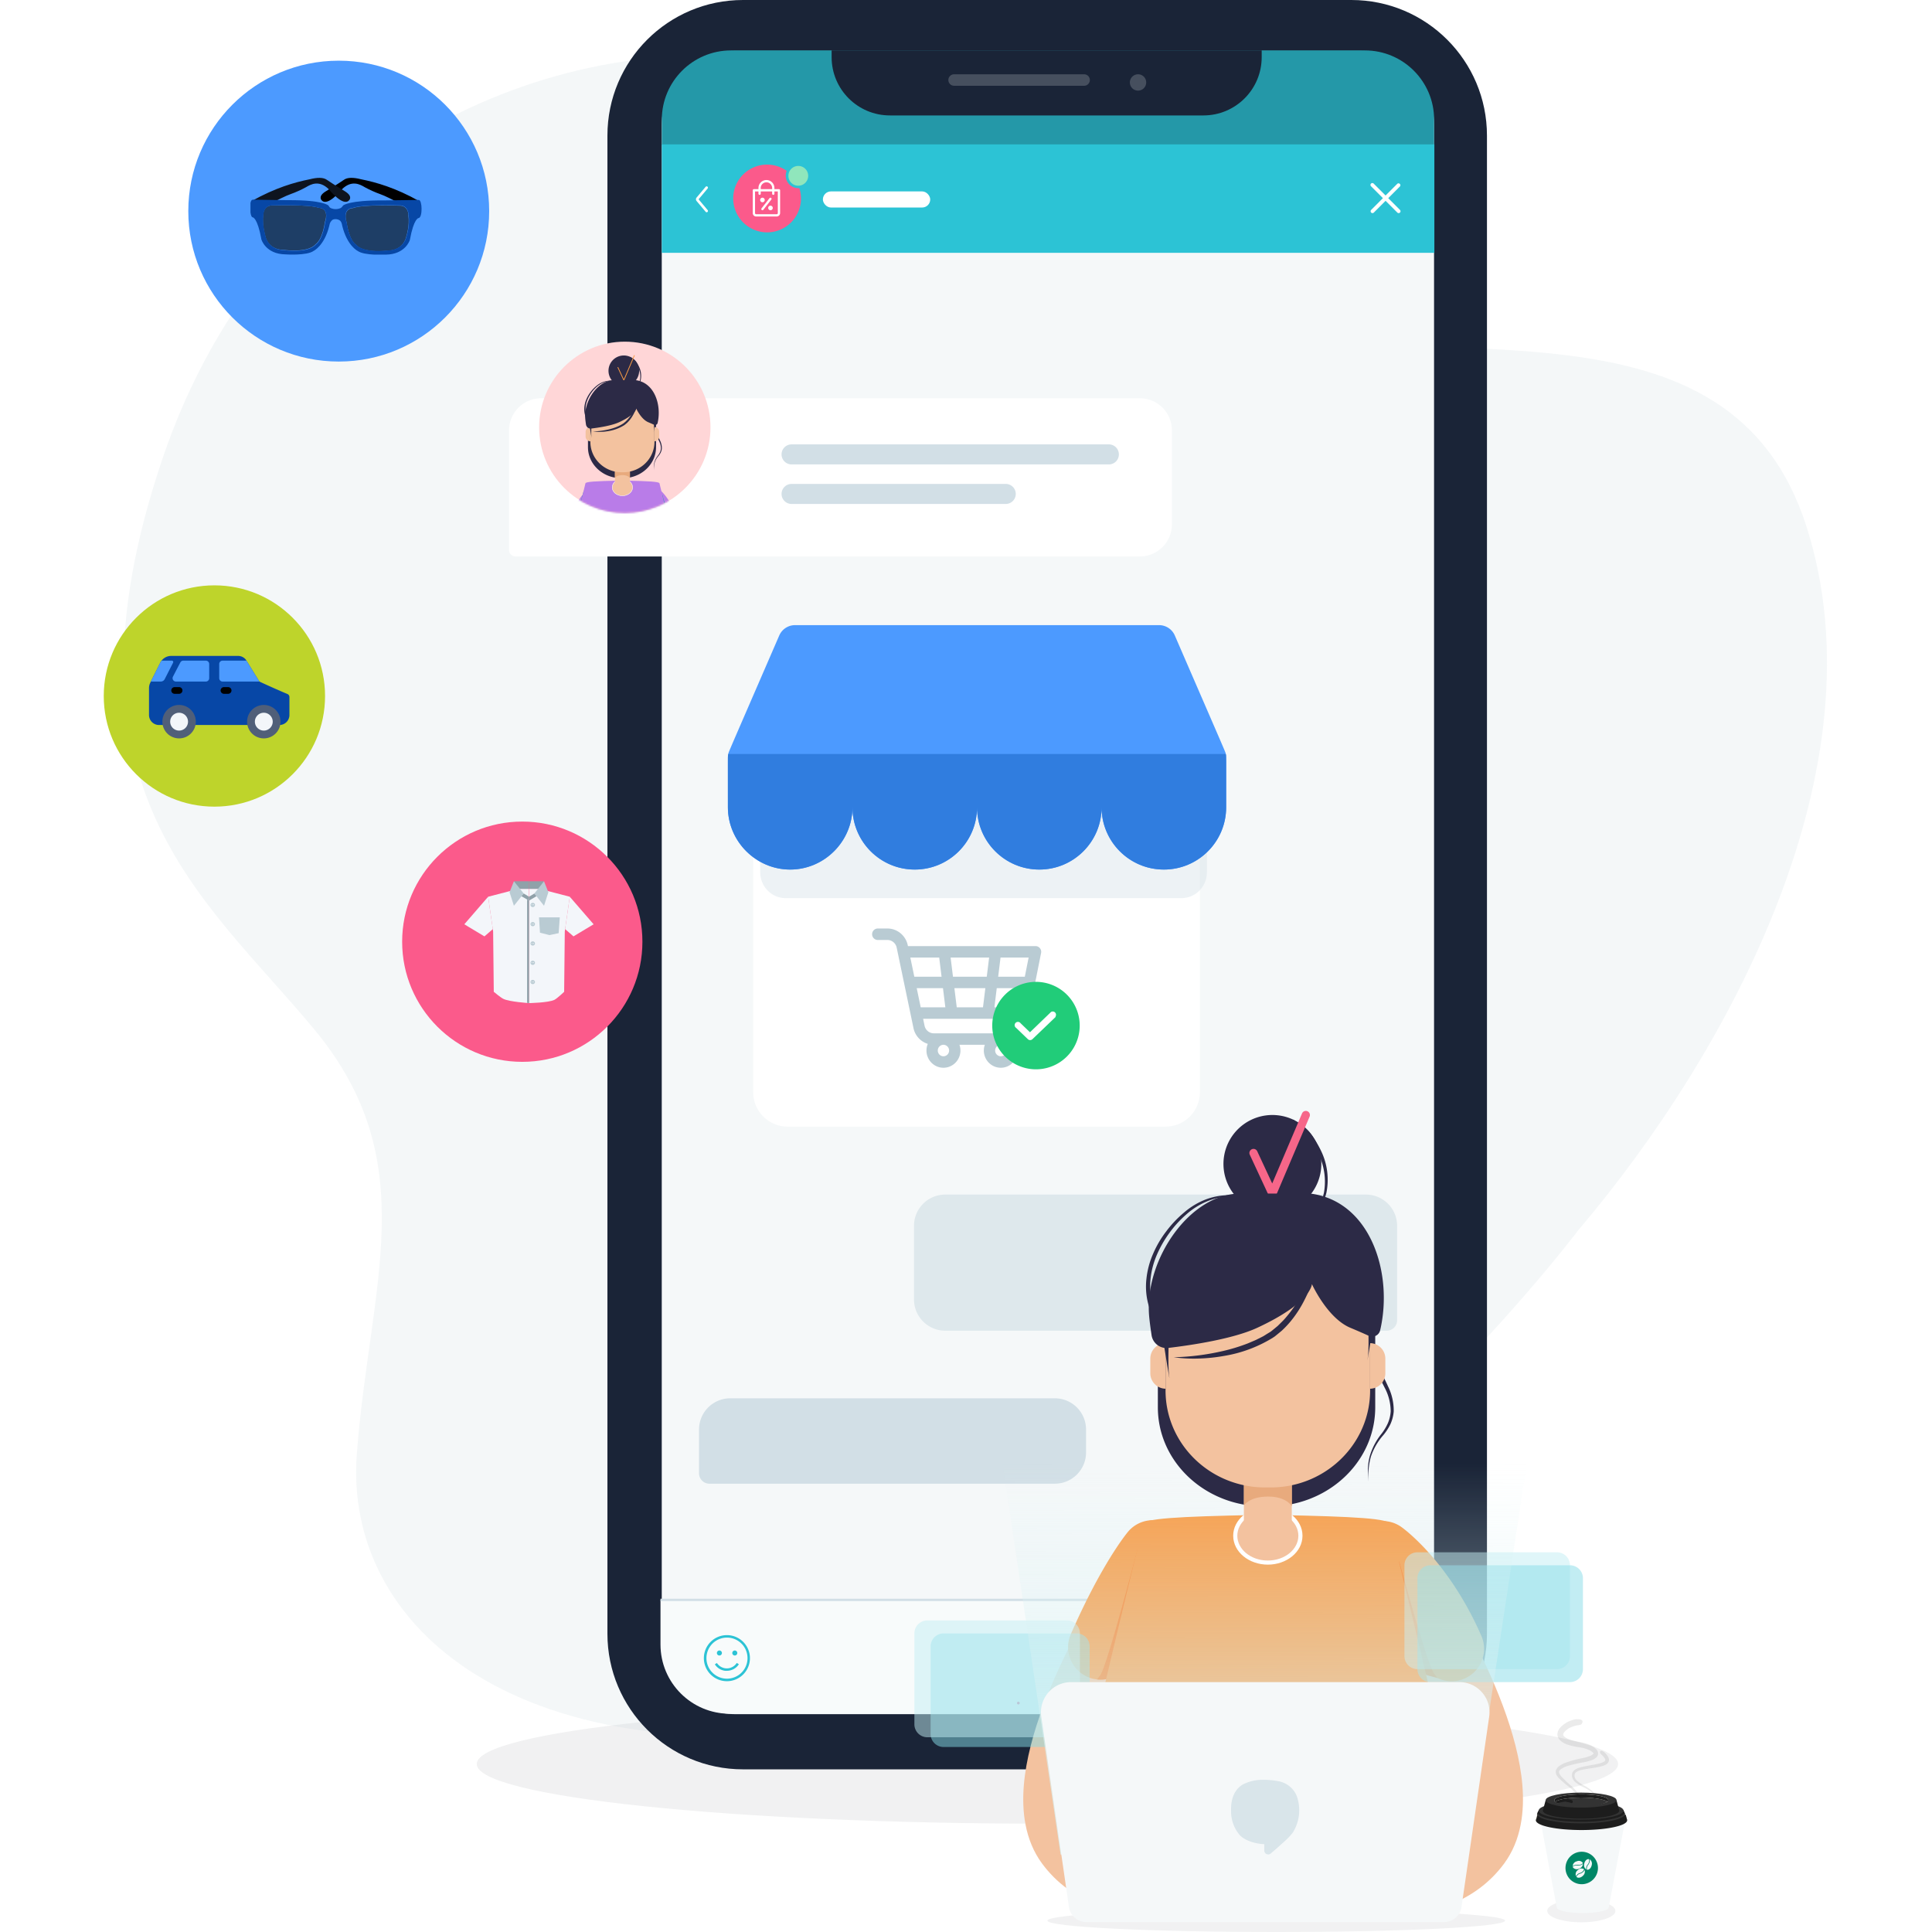 <svg width="1080" height="1080" fill="none" xmlns="http://www.w3.org/2000/svg"><g clip-path="url(#blip-sales-3__a)"><g opacity=".06" filter="url(#blip-sales-3__b)"><path d="M904.526 986.085c0 18.425-142.826 33.365-319.011 33.365-176.185 0-319.011-14.94-319.011-33.365 0-18.424 142.826-33.36 319.011-33.36 176.185 0 319.011 14.936 319.011 33.36Z" fill="#0A0F1A"/></g><path d="M881.969 688.064S699.467 930.739 493.29 963.761c-206.177 33.021-300.948-55.759-293.838-150.735 7.109-94.976 37.894-163.126-23.675-237.472-61.569-74.345-146.954-134.255-85.315-318.073C152.102 73.662 322.66 15.859 431.721 34.445c109.061 18.586 118.445 121.864 246.417 148.69 127.972 26.827 289.146-22.675 331.802 111.518 42.66 134.194-42.656 292.921-127.971 393.411Z" fill="#B9CBD3" style="mix-blend-mode:luminosity" opacity=".16"/><path d="M339.554 75.8c0-41.863 33.937-75.8 75.8-75.8h340.067c41.863 0 75.799 33.937 75.799 75.8v837.472c0 41.863-33.936 75.8-75.799 75.8H415.354c-41.863 0-75.8-33.937-75.8-75.8V75.8Z" fill="#1A2437"/><path d="M369.926 69.82c0-22.834 18.511-41.345 41.346-41.345h349.031c22.835 0 41.346 18.511 41.346 41.345v847.075c0 22.835-18.511 41.346-41.346 41.346H411.272c-22.835 0-41.346-18.511-41.346-41.346V69.821Z" fill="#F5F8F9"/><path fill-rule="evenodd" clip-rule="evenodd" d="M768.398 868.23c9.814-6.684 23.188-4.146 29.872 5.668 13.866 20.36 30.94 50.355 41.852 79.646 5.442 14.607 9.719 30.002 10.903 44.478 1.155 14.118-.398 30.458-10.24 43.768-16.362 22.12-41.708 28.46-62.419 29.33-20.987.88-41.511-3.55-54.638-7.55-11.357-3.47-17.757-15.48-14.293-26.84 3.464-11.36 15.479-17.76 26.836-14.29 10.374 3.16 25.8 6.33 40.288 5.72 14.764-.62 24.418-4.86 29.656-11.95.958-1.29 2.721-5.3 1.953-14.68-.739-9.035-3.624-20.314-8.34-32.974-9.405-25.243-24.631-52.147-37.099-70.454-6.683-9.814-4.146-23.188 5.669-29.872Z" fill="#F3C29F"/><path d="M801.08 919.285c0 21.375-17.328 38.702-38.702 38.702H407.921c-21.375 0-38.703-17.327-38.703-38.702v-24.94H801.08v24.94Z" fill="#F8FBFB"/><path fill-rule="evenodd" clip-rule="evenodd" d="M801.08 894.989H369.218v-1.29H801.08v1.29Z" fill="#D2DFE6"/><path fill-rule="evenodd" clip-rule="evenodd" d="M406.343 914.044a12.882 12.882 0 0 0-9.108 21.988 12.88 12.88 0 1 0 9.108-21.988Zm0 24.343a11.376 11.376 0 0 1-8.051-3.349 11.097 11.097 0 0 1-2.076-2.801 11.48 11.48 0 1 1 10.159 6.15h-.032Z" fill="#2CC3D5"/><path fill-rule="evenodd" clip-rule="evenodd" d="M402.138 925.441a1.404 1.404 0 0 0 1.306-.853c.108-.256.138-.538.086-.811a1.39 1.39 0 0 0-.38-.721 1.39 1.39 0 0 0-.717-.388 1.396 1.396 0 0 0-1.68 1.372 1.402 1.402 0 0 0 1.385 1.401Zm8.615 0a1.399 1.399 0 0 0 1.374-1.674 1.398 1.398 0 0 0-1.1-1.1 1.395 1.395 0 0 0-1.438.595 1.399 1.399 0 0 0 .174 1.769 1.41 1.41 0 0 0 .99.41Zm-5.168 7.165a6.678 6.678 0 0 1-4.83-2.979l-1.159.757a8.046 8.046 0 0 0 5.796 3.607c.301.016.602.016.902 0a8.055 8.055 0 0 0 6.746-3.655l-1.176-.757a6.645 6.645 0 0 1-6.279 3.027Z" fill="#2CC3D5"/><path fill-rule="evenodd" clip-rule="evenodd" d="M654.955 868.23c-9.814-6.684-23.188-4.146-29.872 5.668-13.866 20.36-30.94 50.355-41.852 79.646-5.442 14.607-9.719 30.002-10.903 44.478-1.155 14.118.398 30.458 10.24 43.768 16.362 22.12 41.708 28.46 62.419 29.33 20.987.88 41.511-3.55 54.638-7.55 11.357-3.47 17.757-15.48 14.293-26.84-3.464-11.36-15.479-17.76-26.836-14.29-10.374 3.16-25.8 6.33-40.288 5.72-14.764-.62-24.418-4.86-29.656-11.95-.958-1.29-2.721-5.3-1.953-14.68.739-9.035 3.624-20.314 8.34-32.974 9.405-25.243 24.631-52.147 37.099-70.454 6.683-9.814 4.146-23.188-5.669-29.872Z" fill="#F3C29F"/><path d="M369.959 66.883c0-21.375 17.328-38.702 38.703-38.702h354.319c21.375 0 38.702 17.327 38.702 38.702v14.333H369.959V66.883Z" fill="#2498A8"/><path d="M801.821 80.716H369.959v60.612h431.862V80.716Z" fill="#2CC3D5"/><path d="m776.036 110.772 6.562-6.579a1.05 1.05 0 0 0-.082-1.403 1.05 1.05 0 0 0-1.404-.07l-6.566 6.562-6.567-6.562a1.057 1.057 0 0 0-.761-.394 1.046 1.046 0 0 0-.802.303 1.043 1.043 0 0 0-.31.8 1.04 1.04 0 0 0 .388.764l6.562 6.567-6.562 6.579a1.043 1.043 0 0 0-.225 1.144 1.049 1.049 0 0 0 .97.649 1.024 1.024 0 0 0 .74-.307l6.567-6.567 6.566 6.567a1.039 1.039 0 0 0 1.324.129 1.047 1.047 0 0 0 .162-1.615l-6.562-6.567Zm-381.026 7.88a.721.721 0 0 1-.554-.262l-5.071-6.04a1.478 1.478 0 0 1 0-1.898l5.071-6.04a.74.74 0 0 1 1.022-.073.74.74 0 0 1 .107 1.019l-5.071 6.043 5.062 6.043a.726.726 0 0 1 .167.378.727.727 0 0 1-.336.717.735.735 0 0 1-.397.113Z" fill="#fff"/><path d="M464.881 28.18h240.413v3.774c0 17.991-14.584 32.575-32.575 32.575H497.456c-17.99 0-32.575-14.584-32.575-32.575v-3.773Z" fill="#1A2437"/><path d="M606.03 41.528h-72.685a3.206 3.206 0 0 0 0 6.414h72.685a3.207 3.207 0 1 0 0-6.414Zm34.7 4.532a4.556 4.556 0 0 1-2.802 4.24 4.563 4.563 0 1 1-1.728-8.772 4.529 4.529 0 0 1 4.53 4.531Z" opacity=".2" fill="#F8FBFB"/><path d="M607.112 799.137c0-9.656-7.828-17.484-17.484-17.484H408.244c-9.656 0-17.484 7.828-17.484 17.484v24.435a5.828 5.828 0 0 0 5.828 5.828h193.04c9.656 0 17.484-7.828 17.484-17.484v-12.779Z" fill="#D2DFE6"/><path d="M510.931 685.253c0-9.656 7.828-17.483 17.484-17.483h235.099c9.656 0 17.484 7.827 17.484 17.483v52.785a5.829 5.829 0 0 1-5.828 5.828H528.415c-9.656 0-17.484-7.828-17.484-17.484v-41.129Z" fill="#DEE8EC"/><path d="M569.275 952.786a.766.766 0 1 0 0-1.532.766.766 0 0 0 0 1.532Z" fill="#DF638D"/><rect x="460" y="107" width="60" height="9" rx="4.5" fill="#fff"/><path fill-rule="evenodd" clip-rule="evenodd" d="M428.819 129.899a18.943 18.943 0 0 0 13.383-32.34 18.946 18.946 0 0 0-32.341 13.382 19 19 0 0 0 18.958 18.958Z" fill="#FB5A8B"/><path d="M446.252 104.558a6.274 6.274 0 1 0 0-12.548 6.274 6.274 0 0 0 0 12.548Z" fill="#90E6BC"/><path fill-rule="evenodd" clip-rule="evenodd" d="M446.252 92.754a5.53 5.53 0 1 0 0 11.06 5.53 5.53 0 0 0 0-11.06Zm-7.019 5.53a7.02 7.02 0 1 1 14.038 0 7.02 7.02 0 0 1-14.038 0Z" fill="#2CC3D5"/><g filter="url(#blip-sales-3__c)"><path d="M670.757 451.272v157.501c0 10.607-8.602 19.209-19.209 19.209H440.251c-10.607 0-19.209-8.602-19.209-19.209 0-148.897-.012-121.004.042-157.501h249.673Z" fill="#fff"/></g><path d="M674.682 451.272v36.376c0 7.872-6.31 14.393-14.182 14.425H439.143c-7.87-.034-14.176-6.555-14.176-14.425 0-10.495-.008-3.133.042-36.376h249.673Z" fill="#D2DFE6" fill-opacity=".4"/><path d="M685.435 451.272c0 19.219-15.585 34.816-34.816 34.816-19.227 0-34.816-15.589-34.816-34.816 0 19.227-15.589 34.816-34.816 34.816-19.227 0-34.816-15.589-34.816-34.816 0 19.227-15.589 34.816-34.816 34.816-19.227 0-34.816-15.589-34.816-34.816-.03 19.101-15.751 34.816-34.816 34.816-19.041 0-34.786-15.695-34.816-34.816 0-30.258-.083-28.396.21-29.785.289-1.363-1.709 3.463 28.495-66.247a9.615 9.615 0 0 1 8.813-5.786h203.493a9.614 9.614 0 0 1 8.812 5.786c30.226 69.762 28.206 64.882 28.495 66.247.293 1.386.21-.506.21 29.785Z" fill="#4C9AFF"/><path d="M685.425 451.272c0 19.219-15.585 34.816-34.816 34.816-19.227 0-34.816-15.589-34.816-34.816 0 19.227-15.59 34.816-34.816 34.816-19.227 0-34.816-15.589-34.816-34.816 0 19.227-15.59 34.816-34.816 34.816-19.227 0-34.817-15.589-34.817-34.816-.03 19.101-15.751 34.816-34.816 34.816-19.041 0-34.786-15.695-34.816-34.816v-27.793c0-.672.073-1.338.211-1.993h278.107c.293 1.387.211-.505.211 29.786Z" fill="#307DDF"/><path d="M581.977 532.716a3.239 3.239 0 0 0-.653-2.666 3.15 3.15 0 0 0-2.449-1.176h-71.336l-.106-.511c-1.129-5.404-5.903-9.326-11.353-9.326h-5.397c-1.748 0-3.165 1.435-3.165 3.207 0 1.772 1.417 3.208 3.165 3.208h5.397c2.477 0 4.647 1.783 5.161 4.239l9.404 45.03a11.76 11.76 0 0 0 7.996 8.807 9.68 9.68 0 0 0-.741 3.727c0 5.306 4.259 9.623 9.494 9.623 5.236 0 9.495-4.317 9.495-9.623a9.702 9.702 0 0 0-.545-3.208h14.17a9.701 9.701 0 0 0-.544 3.208c0 5.306 4.259 9.623 9.494 9.623 5.236 0 9.495-4.317 9.495-9.623a9.702 9.702 0 0 0-.545-3.208h.756c1.747 0 3.164-1.436 3.164-3.208 0-1.772-1.417-3.207-3.164-3.207h-47.173c-2.477 0-4.647-1.783-5.16-4.239l-.812-3.888h15.998l.009.001.007-.001h20.249l.007.001.009-.001h19.761c1.506 0 2.804-1.076 3.102-2.573l3.326-16.707c.086-.255.141-.525.16-.806l3.324-16.703Zm-51.418 54.539c0 1.769-1.419 3.208-3.165 3.208-1.745 0-3.164-1.439-3.164-3.208 0-1.769 1.419-3.208 3.164-3.208 1.746 0 3.165 1.439 3.165 3.208Zm32.07 0c0 1.769-1.419 3.208-3.165 3.208-1.745 0-3.165-1.439-3.165-3.208 0-1.769 1.42-3.208 3.165-3.208 1.746 0 3.165 1.439 3.165 3.208Zm10.251-41.273h-14.894l1.318-10.693h15.704l-2.128 10.693Zm-38.05 17.108-1.319-10.693h17.305l-1.319 10.693H534.83Zm-2.11-17.108-1.319-10.693h21.525l-1.319 10.693H532.72Zm-7.698-10.693 1.319 10.693h-15.229l-2.233-10.693h16.143Zm-12.57 17.108h14.68l1.319 10.693h-13.766l-2.233-10.693Zm43.424 10.693 1.318-10.693h14.409l-2.129 10.693h-13.598Z" fill="#B9CBD3"/><path d="M435.45 105.736h-2.549v-.637c0-2.459-2-4.46-4.459-4.46a4.465 4.465 0 0 0-4.46 4.46v.637h-2.549a.637.637 0 0 0-.637.637v12.742c0 1.054.858 1.911 1.912 1.911h11.467a1.914 1.914 0 0 0 1.912-1.911v-12.742a.637.637 0 0 0-.637-.637Zm-10.194-.637a3.19 3.19 0 0 1 3.186-3.186 3.19 3.19 0 0 1 3.185 3.186v.637h-6.371v-.637Zm9.556 14.016a.637.637 0 0 1-.637.637h-11.467a.637.637 0 0 1-.637-.637V107.01h1.911v1.274a.637.637 0 1 0 1.274 0v-1.274h6.371v1.274a.637.637 0 1 0 1.274 0v-1.274h1.911v12.105Z" fill="#fff"/><path d="M431.062 110.648a.637.637 0 0 0-.894.112l-4.46 5.733a.639.639 0 0 0 .503 1.029c.19 0 .378-.085.503-.246l4.46-5.734a.637.637 0 0 0-.112-.894Zm-.391 6.874a1.274 1.274 0 1 0 .001-2.547 1.274 1.274 0 0 0-.001 2.547Zm-4.459-4.46a1.274 1.274 0 1 0 0-2.548 1.274 1.274 0 0 0 0 2.548Zm177.449 460.846c0 12.564-10.185 22.749-22.75 22.749-12.564 0-22.749-10.185-22.749-22.749 0-12.564 10.185-22.75 22.749-22.75 12.565 0 22.75 10.186 22.75 22.75Z" fill="#fff"/><path d="M579.115 548.863a24.445 24.445 0 1 0 0 48.891 24.445 24.445 0 0 0 0-48.891Zm11.05 19.557-13.03 12.492a1.88 1.88 0 0 1-1.271.513 1.778 1.778 0 0 1-1.271-.513l-6.527-6.283a1.836 1.836 0 0 1-.383-2.806 1.843 1.843 0 0 1 1.453-.584 1.829 1.829 0 0 1 1.374.75l5.256 5.06 11.759-11.343a1.834 1.834 0 0 1 2.444 2.641l.196.073Z" fill="#21CC79"/><g filter="url(#blip-sales-3__d)"><path d="M655.097 238.663c0-9.891-8.018-17.91-17.909-17.91H302.483c-9.891 0-17.909 8.019-17.909 17.91v66.929a3.582 3.582 0 0 0 3.582 3.582h349.032c9.891 0 17.909-8.018 17.909-17.91v-52.601Z" fill="#fff"/></g><path d="M301.377 238.885c0 26.451 21.443 47.894 47.895 47.894 26.451 0 47.894-21.443 47.894-47.894 0-26.451-21.443-47.894-47.894-47.894-26.452 0-47.895 21.443-47.895 47.894Z" fill="#FFD6D7"/><path fill-rule="evenodd" clip-rule="evenodd" d="M436.894 254.01a5.6 5.6 0 0 1 5.6-5.6h177.367a5.6 5.6 0 1 1 0 11.201H442.494a5.6 5.6 0 0 1-5.6-5.601Zm0 22.105a5.6 5.6 0 0 1 5.6-5.601h119.723a5.601 5.601 0 0 1 0 11.202H442.494a5.6 5.6 0 0 1-5.6-5.601Z" fill="#D2DFE6"/><mask id="blip-sales-3__e" style="mask-type:alpha" maskUnits="userSpaceOnUse" x="301" y="190" width="97" height="97"><path d="M349.148 286.777c26.45 0 47.893-21.442 47.893-47.893s-21.443-47.893-47.893-47.893c-26.451 0-47.894 21.442-47.894 47.893s21.443 47.893 47.894 47.893Z" fill="#FF5A60"/></mask><g mask="url(#blip-sales-3__e)"><path fill-rule="evenodd" clip-rule="evenodd" d="m329.794 276.734-.003.002-.029.024a12.31 12.31 0 0 0-.762.716 21.715 21.715 0 0 0-2.15 2.601c-1.714 2.403-3.829 6.214-5.311 11.752a1.527 1.527 0 0 1-2.951-.79c1.582-5.91 3.861-10.051 5.775-12.736a24.865 24.865 0 0 1 2.455-2.965c.318-.325.58-.568.768-.735.094-.083.17-.147.225-.193l.067-.055.022-.018.008-.006.003-.002.001-.001c.001-.001.001-.001.939 1.204l-.938-1.205a1.529 1.529 0 0 1 2.144.267 1.529 1.529 0 0 1-.263 2.14Zm37.978-1.852a1.528 1.528 0 0 1 2.159-.07l-1.044 1.115c1.044-1.115 1.044-1.115 1.045-1.114l.001.001.002.002.006.006.019.018.061.059a21.097 21.097 0 0 1 .947 1.017 31.019 31.019 0 0 1 2.354 3.098c1.821 2.72 3.965 6.75 5.288 12.023a1.527 1.527 0 1 1-2.962.743c-1.223-4.872-3.2-8.583-4.864-11.067a27.938 27.938 0 0 0-2.119-2.791 16.878 16.878 0 0 0-.784-.843l-.035-.034-.006-.006.001.001h.001a1.527 1.527 0 0 1-.07-2.158Zm.068 2.157Z" fill="#B97CE8"/><path d="M326.376 274.04s-5.223 20.066-6.351 21.543l-.572.709c.716.06 1.436.008 2.137-.153l1.526-1.875 3.99-13.628-.73-6.596Zm43.85 2.387s4.716 17.395 5.866 18.872l.67 1.02a6.759 6.759 0 0 1-2.06-.464l-1.521-1.875-3.996-13.628 1.041-3.925Z" fill="#2498A8"/><path d="M375.345 298.025c-1.941-8.324-6.678-27.802-6.678-27.802 0-.954-5.8-1.292-18.818-1.548v-.065l-1.886.027-1.892-.027v.065c-13.012.256-18.818.594-18.818 1.548 0 0-4.737 19.494-6.678 27.802-1.864 8.019 3.653 15.101 8.892 15.101h36.987c5.239 0 10.761-7.082 8.891-15.101Z" fill="#B97CE8"/><path d="M355.247 201.824c-.783-.988-1.893-1.384-2.816-2.244l-.302.069c.906.817 1.75 1.701 2.524 2.643.382.486.774.927 1.09 1.472.341.502.651 1.024.927 1.565a11.019 11.019 0 0 1 1.09 7.042 15.52 15.52 0 0 1-3.27 6.541 15.144 15.144 0 0 0 3.684-6.448 11.604 11.604 0 0 0-.921-7.424 16.892 16.892 0 0 0-2.006-3.216Zm-9.707 12.803a5.263 5.263 0 0 0-3.972-1.615 11.462 11.462 0 0 0-4.311.889 12.958 12.958 0 0 0-3.68 2.344 19.255 19.255 0 0 0-2.937 3.245 19.533 19.533 0 0 0-2.164 3.814 14.355 14.355 0 0 0-1.087 4.202 11.451 11.451 0 0 0 2.295 8.122c.428.577.904 1.11 1.396 1.717.477.596.911 1.225 1.298 1.883a13.297 13.297 0 0 1 1.552 4.302c.546 3.027.028 6.056-.14 8.974a8.947 8.947 0 0 0 .633 4.236 6.15 6.15 0 0 0 1.26 1.724 9 9 0 0 0 1.755 1.278 11.23 11.23 0 0 1 3.463 2.858 9.671 9.671 0 0 1 1.142 1.917c.293.691.546 1.399.758 2.12a12.243 12.243 0 0 0-2.067-3.903 10.908 10.908 0 0 0-3.486-2.644 9.335 9.335 0 0 1-1.892-1.282 6.672 6.672 0 0 1-1.404-1.829 9.49 9.49 0 0 1-.794-4.481c.024-1.515.189-2.991.258-4.465a18.87 18.87 0 0 0-.211-4.377 12.589 12.589 0 0 0-1.495-4.042 15.724 15.724 0 0 0-1.244-1.777c-.452-.547-.977-1.117-1.434-1.734a12.653 12.653 0 0 1-2.002-4.097 11.95 11.95 0 0 1-.356-4.563 14.77 14.77 0 0 1 1.174-4.395 18.19 18.19 0 0 1 2.303-3.922 19.599 19.599 0 0 1 3.1-3.278 12.984 12.984 0 0 1 3.873-2.322 11.702 11.702 0 0 1 4.436-.715c.755.034 1.499.2 2.197.491.699.28 1.313.737 1.783 1.325Z" fill="#2C2A46"/><path d="M342.799 216.193a5.254 5.254 0 0 1 3.028-3.035 11.456 11.456 0 0 1 4.316-.862c1.465-.003 2.92.242 4.304.724a19.286 19.286 0 0 1 3.968 1.844 19.567 19.567 0 0 1 3.481 2.669 14.35 14.35 0 0 1 2.638 3.446 11.448 11.448 0 0 1 1.052 8.374c-.169.699-.399 1.375-.616 2.126a15.953 15.953 0 0 0-.462 2.24 13.337 13.337 0 0 0 .248 4.567c.677 3 2.335 5.587 3.627 8.209a8.952 8.952 0 0 1 1.068 4.148 6.168 6.168 0 0 1-.489 2.079 9.003 9.003 0 0 1-1.117 1.86 11.22 11.22 0 0 0-2.075 3.982 9.656 9.656 0 0 0-.305 2.211c-.001.751.042 1.501.128 2.247a12.254 12.254 0 0 1 .382-4.4 10.925 10.925 0 0 1 2.18-3.793 9.342 9.342 0 0 0 1.243-1.919 6.665 6.665 0 0 0 .58-2.231 9.496 9.496 0 0 0-1.015-4.436c-.613-1.386-1.34-2.68-1.979-4.011a18.951 18.951 0 0 1-1.511-4.113 12.586 12.586 0 0 1-.198-4.305c.101-.717.253-1.426.452-2.122.203-.68.464-1.409.645-2.155a12.67 12.67 0 0 0 .247-4.554c-.2-1.527-.692-3-1.451-4.34a14.805 14.805 0 0 0-2.794-3.591 18.204 18.204 0 0 0-3.65-2.713 19.54 19.54 0 0 0-4.132-1.811 12.99 12.99 0 0 0-4.471-.629 11.696 11.696 0 0 0-4.364 1.071 6.456 6.456 0 0 0-1.832 1.308 4.36 4.36 0 0 0-1.126 1.915Z" fill="#2C2A46"/><path d="M366.742 231.469v18.488c0 8.307-6.246 15.246-14.576 16.944-1.309.262-2.64.393-3.975.392h-.971a19.863 19.863 0 0 1-3.974-.398c-8.33-1.703-14.571-8.636-14.571-16.938v-18.488c0-9.574 8.302-17.336 18.534-17.336h.988c10.249 0 18.545 7.762 18.545 17.336Z" fill="#2C2A46"/><path d="M347.936 277.144c3.152 0 5.707-2.105 5.707-4.702 0-2.596-2.555-4.701-5.707-4.701-3.152 0-5.707 2.105-5.707 4.701 0 2.597 2.555 4.702 5.707 4.702Z" fill="#F3C29F"/><path fill-rule="evenodd" clip-rule="evenodd" d="M347.936 267.85c-3.112 0-5.597 2.075-5.597 4.592 0 2.517 2.485 4.592 5.597 4.592 3.112 0 5.597-2.075 5.597-4.592 0-2.517-2.485-4.592-5.597-4.592Zm-5.816 4.592c0-2.676 2.625-4.811 5.816-4.811s5.816 2.135 5.816 4.811-2.625 4.811-5.816 4.811-5.816-2.135-5.816-4.811Z" fill="#fff"/><path d="M348.396 261.513h-.926a17.203 17.203 0 0 1-3.73-.403v10.788a3.761 3.761 0 0 0 3.759 3.765h.868a3.76 3.76 0 0 0 3.759-3.765v-10.794a17.59 17.59 0 0 1-3.73.409Z" fill="#F3C29F"/><path d="M343.751 264.034v3.106s.903-1.539 4.196-1.556c3.294-.017 4.191 1.704 4.191 1.704v-3.731l-8.387-.153v.63Z" fill="#E8AA7D"/><path d="M365.844 228.875V247c0 8.137-5.871 14.939-13.718 16.603a17.922 17.922 0 0 1-3.731.386h-.925a17.59 17.59 0 0 1-3.731-.392c-7.842-1.658-13.718-8.466-13.718-16.597v-18.125c0-9.386 7.813-16.995 17.449-16.995h.925c9.642 0 17.449 7.615 17.449 16.995Z" fill="#F3C29F"/><path d="M330.022 238.714v7.984a2.714 2.714 0 0 1-2.669-2.72v-2.544a2.72 2.72 0 0 1 2.669-2.72Zm38.49 2.72v2.544a2.719 2.719 0 0 1-2.669 2.72v-7.984a2.721 2.721 0 0 1 2.669 2.72Z" fill="#F3C29F"/><path d="M365.424 233.458s.329 5.718 0 7.915c-.329 2.198 1.317-7.915 1.317-7.915h-1.317Zm-34.768 3.072s-.301 5.718 0 7.949c.301 2.232-1.317-7.949-1.317-7.949h1.317Zm9.578-28.086a8.568 8.568 0 1 1 16.99-2.23 8.568 8.568 0 0 1-16.99 2.23Z" fill="#2C2A46"/><path fill-rule="evenodd" clip-rule="evenodd" d="M354.672 198.566a.218.218 0 0 1 .116.288l-5.854 13.758a.221.221 0 0 1-.199.134.22.22 0 0 1-.202-.127l-3.305-7.109a.219.219 0 1 1 .398-.185l3.097 6.661 5.661-13.304a.218.218 0 0 1 .288-.116Z" fill="#F99B45"/><path d="M330.492 239.556a2.642 2.642 0 0 1-2.919-2.232c-.187-1.26-.386-2.72-.448-3.634-.687-9.766 7.205-21.168 16.018-21.168h12.225c10.545 1.317 14.576 13.957 12.231 23.962a1.424 1.424 0 0 1-1.378 1.085c-.211 0-.419-.047-.609-.137-.733-.335-1.783-.8-3.26-1.419-4.02-1.704-6.7-7.643-6.7-7.643s0 3.208-9.539 7.643c-4.282 1.993-11.731 3.083-15.621 3.543Z" fill="#2C2A46"/><path d="M357.036 222.747a25.355 25.355 0 0 1-.992 4.284 25.784 25.784 0 0 1-1.679 4.1 20.038 20.038 0 0 1-2.426 3.75 17.779 17.779 0 0 1-1.542 1.635c-.289.245-.584.485-.878.725-.147.12-.289.245-.447.354l-.48.305a23.501 23.501 0 0 1-8.356 3.058 29.914 29.914 0 0 1-4.399.453 25.708 25.708 0 0 1-4.393-.224c2.9-.071 5.786-.436 8.612-1.09a31.424 31.424 0 0 0 4.105-1.237c.338-.12.659-.267.992-.409.332-.142.659-.267.97-.436l.954-.48c.311-.169.589-.37.888-.545l.447-.272c.142-.098.273-.213.409-.322l.84-.692c.496-.502 1.019-.97 1.466-1.521a21.885 21.885 0 0 0 2.453-3.499 32.454 32.454 0 0 0 1.94-3.865 42.166 42.166 0 0 0 1.516-4.072Z" fill="#2C2A46"/></g><path d="M224.803 526.42c0 37.088 30.066 67.154 67.154 67.154 37.088 0 67.154-30.066 67.154-67.154 0-37.088-30.066-67.154-67.154-67.154-37.088 0-67.154 30.066-67.154 67.154Z" fill="#FB5A8B"/><path d="M58 389.07c0 34.162 27.694 61.856 61.856 61.856 34.162 0 61.856-27.694 61.856-61.856 0-34.163-27.694-61.857-61.856-61.857C85.694 327.213 58 354.907 58 389.07Z" fill="#BED42B"/><path d="M105.261 118.015c0 46.445 37.651 84.096 84.097 84.096 46.445 0 84.096-37.651 84.096-84.096 0-46.446-37.651-84.097-84.096-84.097-46.446 0-84.097 37.651-84.097 84.097Z" fill="#4C9AFF"/><g clip-path="url(#blip-sales-3__f)"><path d="m234.394 112.454-1.807 6.255s-14.595-8.34-20.294-10.286c-2.085-.695-6.116-2.502-8.34-3.753-2.78-1.668-7.367-4.17-12.788 1.112 0 0-8.062 10.147-11.399 6.116 0 0-2.224-2.085 2.225-4.865 0 0 7.089-4.309 10.286-6.533 1.946-1.39 5.282-1.39 9.591-.278 8.34 1.668 19.182 4.726 32.526 12.232Z" fill="#000"/><path d="m140.568 112.454 1.807 6.255s14.595-8.34 20.294-10.286c2.085-.695 6.116-2.502 8.34-3.753 2.78-1.668 7.368-4.17 12.789 1.112 0 0 8.062 10.147 11.398 6.116 0 0 2.224-2.085-2.224-4.865 0 0-7.089-4.309-10.286-6.533-1.946-1.39-5.282-1.39-9.592-.278-8.34 1.668-19.182 4.726-32.526 12.232Z" fill="#0E141F"/><path d="M222.996 114.956s-19.877-.834-25.715 1.39c0 0-5.977-.139-3.475 8.202 0 0 1.112 9.452 5.282 12.371 0 0 3.197 4.726 17.653 3.197 0 0 8.48.417 10.426-8.062 0 0 1.946-6.116 1.112-11.537.139-.139.139-5.839-5.283-5.561Zm-44.619 1.251c-5.839-2.085-25.716-1.39-25.716-1.39-5.56-.278-5.56 5.282-5.56 5.282-.695 5.421 1.112 11.538 1.112 11.538 1.807 8.479 10.425 8.062 10.425 8.062 14.595 1.668 17.654-3.058 17.654-3.058 4.17-2.919 5.282-12.372 5.282-12.372 2.78-8.201-3.197-8.062-3.197-8.062Z" fill="#000" fill-opacity=".6"/><path d="m234.117 111.759-19.739.278c-19.321-.139-22.518 2.78-22.518 2.78-.556.556-.695 1.112-1.529 1.529-1.251.556-2.78.695-4.031.417-.556-.139-1.251-.278-1.807-.695-.417-.278-.556-.834-.973-1.251 0 0-3.197-3.058-22.519-2.919 0 0-19.599-.278-19.738-.278-2.224 0-1.668 9.869 0 9.869 0 0 2.641 0 4.865 12.372 0 0 2.363 8.201 13.483 8.34 0 0 11.954.834 15.707-1.946 0 0 5.978-2.78 8.758-14.04.139-.695.278-1.39.695-2.085.278-.417.695-.973 1.112-1.251 1.251-.695 3.475-.417 4.448.695.556.695.834 1.668.973 2.641 2.78 11.26 8.618 14.04 8.618 14.04 3.753 2.78 15.707 2.085 15.707 2.085 11.12-.139 13.483-8.201 13.483-8.201 2.224-12.233 4.866-12.233 4.866-12.233 2.363-.278 2.085-10.147.139-10.147Zm-52.404 12.649s-1.112 9.453-5.283 12.372c0 0-3.197 4.726-17.653 3.058 0 0-8.479.278-10.425-8.063 0 0-1.807-6.116-1.112-11.537 0 0 0-5.699 5.421-5.421 0 0 19.877-.695 25.715 1.39 0 0 5.978-.139 3.337 8.201Zm45.592 7.506c-1.946 8.341-10.425 8.063-10.425 8.063-14.595 1.529-17.792-3.197-17.792-3.197-4.17-2.919-5.282-12.372-5.282-12.372-2.641-8.34 3.475-8.201 3.475-8.201 5.977-2.085 25.715-1.39 25.715-1.39 5.421-.278 5.421 5.421 5.421 5.421.834 5.56-1.112 11.676-1.112 11.676Z" fill="#0747A6"/></g><g clip-path="url(#blip-sales-3__g)"><path d="m272.876 501.275 17.013-4.414h5.761v63.877s-10.892-.721-14.223-2.343c-1.53-.721-5.401-3.964-5.401-3.964l-.36-33.695-2.79-19.461Z" fill="#F3F6FA"/><path d="m272.876 501.275 2.61 18.109-4.681 4.055-11.251-6.757 13.322-15.407Z" fill="#F3F6FA"/><path d="M295.74 492.626v4.235h-6.391l-2.071-4.235h8.462Z" fill="#8FA1A9"/><path d="m287.278 492.626-2.43 6.127 2.43 7.568 5.491-6.847-5.491-6.848Z" fill="#B9CBD3"/><path d="m318.513 501.275-17.013-4.414h-5.761v63.877s10.802-.181 14.132-1.802c1.531-.721 5.491-4.505 5.491-4.505l.36-33.695 2.791-19.461Z" fill="#F3F6FA"/><path d="m318.513 501.275-2.61 18.109 4.681 4.055 11.251-6.757-13.322-15.407Z" fill="#F3F6FA"/><path d="M295.739 492.626v4.235h6.301l2.071-4.235h-8.372Z" fill="#8FA1A9"/><path d="m304.111 492.626 2.43 6.127-2.43 7.568-5.401-6.847 5.401-6.848Z" fill="#B9CBD3"/><path d="m292.769 499.474 2.97 1.802v2.162l-4.23-2.433 1.26-1.531Z" fill="#8FA1A9"/><path d="m295.739 501.276 2.971-1.802 1.17 1.531-4.141 2.433v-2.162Zm-1.08 1.531v57.841l1.08.09v-57.3l-1.08-.631Z" fill="#8FA1A9"/><path d="M297.81 504.699c-.72 0-1.26.541-1.26 1.171 0 .631.54 1.172 1.26 1.172s1.26-.541 1.26-1.172c0-.72-.54-1.171-1.26-1.171Zm-.45 1.352c-.18 0-.27-.09-.27-.271 0-.09.09-.27.27-.27.18 0 .27.09.27.27 0 .181-.09.271-.27.271Zm.9 0c-.18 0-.27-.09-.27-.271 0-.09.09-.27.27-.27.18 0 .27.09.27.27 0 .181-.09.271-.27.271Zm-.45 9.369c-.72 0-1.26.541-1.26 1.172 0 .63.54 1.171 1.26 1.171s1.26-.541 1.26-1.171c0-.631-.54-1.172-1.26-1.172Zm-.45 1.442c-.18 0-.27-.09-.27-.27 0-.09.09-.271.27-.271.18 0 .27.09.27.271 0 .18-.09.27-.27.27Zm.9 0c-.18 0-.27-.09-.27-.27 0-.09.09-.271.27-.271.18 0 .27.09.27.271 0 .18-.09.27-.27.27Zm-.45 9.37c-.72 0-1.26.54-1.26 1.171s.54 1.171 1.26 1.171 1.26-.54 1.26-1.171-.54-1.171-1.26-1.171Zm-.45 1.441c-.18 0-.27-.09-.27-.27 0-.09.09-.27.27-.27.18 0 .27.09.27.27 0 .09-.09.27-.27.27Zm.9 0c-.18 0-.27-.09-.27-.27 0-.09.09-.27.27-.27.18 0 .27.09.27.27 0 .09-.09.27-.27.27Zm-.45 9.37c-.72 0-1.26.541-1.26 1.171 0 .631.54 1.171 1.26 1.171s1.26-.54 1.26-1.171c0-.721-.54-1.171-1.26-1.171Zm-.45 1.351c-.18 0-.27-.09-.27-.27 0-.09.09-.27.27-.27.18 0 .27.09.27.27 0 .18-.09.27-.27.27Zm.9 0c-.18 0-.27-.09-.27-.27 0-.09.09-.27.27-.27.18 0 .27.09.27.27 0 .18-.09.27-.27.27Zm-.45 9.37c-.72 0-1.26.541-1.26 1.171 0 .631.54 1.172 1.26 1.172s1.26-.541 1.26-1.172c0-.63-.54-1.171-1.26-1.171Zm-.45 1.442c-.18 0-.27-.09-.27-.271 0-.09.09-.27.27-.27.18 0 .27.09.27.27 0 .181-.09.271-.27.271Zm.9 0c-.18 0-.27-.09-.27-.271 0-.09.09-.27.27-.27.18 0 .27.09.27.27 0 .181-.09.271-.27.271Zm8.911-36.398h-5.851l.54 8.559 5.311 1.351 5.131-1.081.63-8.829h-5.761Z" fill="#B9CBD3"/></g><path d="m144.976 380.988-7.552-12.258a5.576 5.576 0 0 0-4.351-2.072h-37.35a6.814 6.814 0 0 0-6.13 3.789l-5.573 11.145a6.852 6.852 0 0 0-.724 3.065v15.022a5.608 5.608 0 0 0 5.608 5.607h67.287a5.606 5.606 0 0 0 5.607-5.607v-10.015a1.871 1.871 0 0 0-1.155-1.728c-6.186-2.551-15.667-6.948-15.667-6.948Z" fill="#0747A6"/><path d="M100.118 412.764c5.161 0 9.345-4.185 9.345-9.346a9.345 9.345 0 0 0-18.69 0 9.346 9.346 0 0 0 9.345 9.346Z" fill="#505F79"/><path d="M100.118 408.401a4.984 4.984 0 1 0 0-9.969 4.984 4.984 0 0 0 0 9.969Z" fill="#F3F6FA"/><path d="M147.47 412.764c5.161 0 9.345-4.185 9.345-9.346a9.345 9.345 0 0 0-18.69 0c0 5.161 4.184 9.346 9.345 9.346Z" fill="#505F79"/><path d="M147.469 408.401a4.985 4.985 0 1 0-.002-9.97 4.985 4.985 0 0 0 .002 9.97Z" fill="#F3F6FA"/><path d="M127.531 387.842h-2.336a1.869 1.869 0 0 1 0-3.738h2.336a1.868 1.868 0 1 1 0 3.738Zm-27.414 0h-2.492a1.867 1.867 0 0 1-1.87-1.869 1.869 1.869 0 0 1 1.87-1.869h2.492a1.868 1.868 0 1 1 0 3.738Z" fill="#000"/><path d="M98.343 380.987h16.729a1.868 1.868 0 0 0 1.868-1.869v-7.943c0-.496-.197-.971-.547-1.322a1.872 1.872 0 0 0-1.322-.547h-12.599a1.874 1.874 0 0 0-1.65.991 827.26 827.26 0 0 0-4.142 7.967 1.87 1.87 0 0 0 1.663 2.723Zm-8.75-10.541-5.27 10.541h5.537a2.49 2.49 0 0 0 2.222-1.364c1.446-2.85 4.676-9.177 4.676-9.177l.006-.012a.78.78 0 0 0-.696-1.128h-5.756a6.965 6.965 0 0 0-.719 1.14Zm32.953.729v7.943a1.869 1.869 0 0 0 1.869 1.869h20.56l-7.196-11.681h-13.364a1.87 1.87 0 0 0-1.869 1.869Z" fill="#4C9AFF"/><g opacity=".06" filter="url(#blip-sales-3__h)"><path d="M864.921 1068.21c0-3.51 8.514-6.35 19.049-6.35s19.049 2.84 19.049 6.35-8.534 6.35-19.049 6.35c-10.515 0-19.049-2.86-19.049-6.35Z" fill="#0A0F1A"/></g><path d="M634.95 1060.32a66.1 66.1 0 0 1-1.814 11.81H783.28a64.69 64.69 0 0 1-1.815-11.81c-.544-21.92 2.649-59.49 4.518-72.079-3.52 1.814-6.949 4.463-10.631 4.463H642.424c-3.628 0-7.474-2.159-10.994-4.027 1.869 12.593 4.064 49.723 3.52 71.643Z" fill="#DF638D"/><path fill-rule="evenodd" clip-rule="evenodd" d="M758.17 857.825c5.847-8.137 17.183-9.993 25.32-4.146l-10.587 14.733c10.587-14.733 10.593-14.729 10.598-14.725l.012.009.025.018.056.04.136.1.368.275c.286.216.655.5 1.097.853a85.049 85.049 0 0 1 3.495 2.954c2.851 2.535 6.675 6.226 11.008 11.163 8.671 9.879 19.386 24.758 28.38 45.328 4.014 9.18-.174 19.877-9.354 23.891-9.181 4.014-19.877-.174-23.891-9.354-7.316-16.731-15.877-28.493-22.405-35.93-3.266-3.722-6.022-6.358-7.851-7.986a49.635 49.635 0 0 0-1.991-1.687c-.197-.157-.323-.253-.37-.289l-.007-.005c-8.046-5.869-9.86-17.141-4.039-25.242Zm-113.714 10.114c-13.948-11.601-13.951-11.597-13.954-11.593l-.021.025-.033.039-.078.096-.212.262c-.165.205-.377.474-.635.807a98.664 98.664 0 0 0-2.069 2.782c-1.716 2.386-4.079 5.849-6.939 10.486-5.721 9.276-13.424 23.236-21.923 42.651-4.018 9.179.165 19.877 9.344 23.895 9.179 4.018 19.877-.166 23.895-9.345 7.829-17.884 14.748-30.34 19.567-38.153 2.41-3.908 4.298-6.659 5.514-8.35a61.283 61.283 0 0 1 1.544-2.063l.008-.01c6.341-7.702 5.273-19.089-2.406-25.476-7.703-6.408-19.142-5.357-25.55 2.346l13.948 11.601Z" fill="#F99B45"/><path d="M636.221 864.784s-17.381 66.781-21.209 71.698l-1.814 2.34a22.5 22.5 0 0 0 7.112-.508l5.08-6.223 13.28-45.355-2.449-21.952Zm145.934 7.946s15.693 57.892 19.521 62.808l1.814 2.45a89.848 89.848 0 0 1-8.817-2.595l-2.721-4.245-13.298-45.355 3.501-13.063Z" fill="#FA7E25"/><path d="M799.191 944.591c-6.459-27.685-22.224-92.525-22.224-92.525 0-3.175-19.304-4.317-62.627-5.152v-.218h-12.573v.2c-43.305.834-62.626 1.977-62.626 5.152 0 0-15.766 64.876-22.224 92.525-6.223 26.705 12.155 50.272 29.59 50.272h123.094c17.434.018 35.812-23.549 29.59-50.254Z" fill="#F99B45"/><path d="M646.506 994.753a24.883 24.883 0 0 1-14.967-5.606l3.284 49.403c-.218-12.05 6.948-41.293 6.948-41.293.772.15 1.555.229 2.341.236 8.472-.399 32.655-2.25 32.655-2.25-15.457 0-30.261-.49-30.261-.49Zm123.604.001c5.134 0 11.302-3.12 15.947-6.676l-4.264 50.472c.218-12.1-6.857-41.292-6.857-41.292a12.87 12.87 0 0 1-2.341.236c-8.472-.399-32.656-2.25-32.656-2.25 15.367 0 30.171-.49 30.171-.49Z" fill="#D8608E"/><path d="M862.144 1034.27v.3c-.008-.1-.008-.2 0-.3Z" fill="#F8F7EF"/><path opacity=".5" d="M785.095 874.994a7.257 7.257 0 0 1 7.257-7.257h78.011a7.257 7.257 0 0 1 7.257 7.257v50.798a7.257 7.257 0 0 1-7.257 7.257h-78.011a7.257 7.257 0 0 1-7.257-7.257v-50.798Z" fill="#C3EEF4"/><path opacity=".5" d="M792.352 882.252a7.257 7.257 0 0 1 7.256-7.257h78.012a7.257 7.257 0 0 1 7.256 7.257v50.798a7.257 7.257 0 0 1-7.256 7.257h-78.012a7.257 7.257 0 0 1-7.256-7.257v-50.798ZM520.22 920.35a7.257 7.257 0 0 1 7.257-7.257h74.383a7.257 7.257 0 0 1 7.257 7.257v48.983a7.257 7.257 0 0 1-7.257 7.257h-74.383a7.257 7.257 0 0 1-7.257-7.257V920.35Z" fill="#87DDE8"/><path opacity=".5" d="M511.148 913.093a7.257 7.257 0 0 1 7.257-7.257h78.011a7.257 7.257 0 0 1 7.257 7.257v50.798a7.257 7.257 0 0 1-7.257 7.257h-78.011a7.257 7.257 0 0 1-7.257-7.257v-50.798Z" fill="#C3EEF4"/><path d="m864.919 742.831-44.576 293.899h-227.43l-43.666-293.899h315.672Z" fill="url(#blip-sales-3__i)"/><g opacity=".06" filter="url(#blip-sales-3__j)"><path d="M713.433 1080c70.639 0 127.902-2.84 127.902-6.35s-57.263-6.35-127.902-6.35c-70.638 0-127.902 2.84-127.902 6.35s57.264 6.35 127.902 6.35Z" fill="#0A0F1A"/></g><path d="M815.801 940.307h-217.07a16.85 16.85 0 0 0-16.655 19.267l15.476 106.476a9.778 9.778 0 0 0 3.284 5.99 9.787 9.787 0 0 0 6.404 2.39h200.053c2.353 0 4.628-.84 6.407-2.38a9.784 9.784 0 0 0 3.281-6l15.493-106.476c.346-2.392.174-4.83-.506-7.149a16.857 16.857 0 0 0-16.167-12.118Z" fill="#F5F8F9"/><path opacity=".8" d="M725.632 1006.55a13.47 13.47 0 0 0-3.838-7.161 13.643 13.643 0 0 0-7.283-3.69 40.74 40.74 0 0 0-7.915-.766 23.907 23.907 0 0 0-11.872 2.63c-4.551 2.687-6.807 7.967-6.53 14.877a20.19 20.19 0 0 0 4.927 13.49c3.087 3.19 9.003 4.78 13.614 4.98v3.55c0 .58.228 1.13.636 1.54.408.4.961.64 1.54.64h.198c.453-.04.881-.22 1.227-.51 1.781-1.51 4.136-3.53 6.431-5.65l1.009-.92a34.602 34.602 0 0 0 4.987-5.26 23.413 23.413 0 0 0 2.869-17.75Z" fill="#D2DFE6"/><path d="M908.504 1017.05c.026.12.026.25 0 .37l-9.234 48.87c0 1.71-6.495 3.09-14.514 3.09-8 0-14.513-1.38-14.513-3.09l-5.262-27.83v-.31c-.852-4.48-1.705-8.94-2.539-13.42 0-.24-.091-.49-.146-.76v-.4l-.381-1.96-.78-4.19a.922.922 0 0 1 0-.37c.013-.2.065-.4.156-.58.09-.19.216-.35.37-.49a9.044 9.044 0 0 1 3.393-1.72 37.55 37.55 0 0 1 5.443-1.23 93.99 93.99 0 0 1 14.513-1.04c12.827 0 23.494 2.27 23.494 5.06Z" fill="#F5F8F9"/><path d="m909.157 1016.51-.707-2.47h-3.792a95.373 95.373 0 0 0-41.727 0h-3.792l-.707 2.47c-.119.2-.181.42-.182.65 0 3 11.412 5.45 25.508 5.45 14.097 0 25.508-2.43 25.508-5.45.014-.22-.023-.44-.109-.65Z" fill="#ECEAE1"/><path d="M909.593 1017.56c0 3-11.43 5.44-25.508 5.44s-25.508-2.43-25.508-5.44c-.002-.22.061-.44.182-.63l.344-1.25.345-1.24h3.81a95.981 95.981 0 0 1 41.727 0h3.81l.689 2.49c.094.19.131.41.109.63Z" fill="#1D1D1D"/><path d="M883.831 1019.27c13.597 0 24.619-2.34 24.619-5.23 0-2.88-11.022-5.22-24.619-5.22-13.596 0-24.619 2.34-24.619 5.22 0 2.89 11.023 5.23 24.619 5.23Z" fill="#333"/><path d="m907.778 1012.5-.254-.76h-.544c-3.03-2.11-12.246-3.63-23.168-3.63-10.921 0-20.137 1.52-23.167 3.63h-.472l-.254.67c-.2.23-.315.53-.326.83 0 2.85 10.885 5.16 24.219 5.16 13.335 0 24.22-2.31 24.22-5.16a1.37 1.37 0 0 0-.254-.74Z" fill="#1D1D1D"/><path d="M883.831 1017.18c13.096 0 23.712-2.26 23.712-5.04 0-2.79-10.616-5.05-23.712-5.05s-23.712 2.26-23.712 5.05c0 2.78 10.616 5.04 23.712 5.04Z" fill="#333"/><path d="m905.057 1011.61-1.433-5.33h-39.586l-1.433 5.33c-.091.16-.14.34-.146.53 0 2.5 9.561 4.53 21.372 4.53 11.81 0 21.371-2.03 21.371-4.53a1.136 1.136 0 0 0-.145-.53Z" fill="#1D1D1D"/><path d="M883.831 1010.49c10.932 0 19.793-1.89 19.793-4.21 0-2.33-8.861-4.21-19.793-4.21-10.931 0-19.793 1.88-19.793 4.21 0 2.32 8.862 4.21 19.793 4.21Z" fill="#333"/><path d="M883.831 1009.51c8.376 0 15.167-1.45 15.167-3.23 0-1.79-6.791-3.23-15.167-3.23-8.377 0-15.167 1.44-15.167 3.23 0 1.78 6.79 3.23 15.167 3.23Zm-14.822-2.54.253.21-.253-.21Zm29.697 0-.253.21.253-.21Z" fill="#F8F7EF"/><path d="M883.74 1002.25c7.511 0 13.861 1.67 15.874 3.97-2.013 2.29-8.363 3.98-15.874 3.98-7.511 0-13.879-1.69-15.892-3.98 2.013-2.3 8.363-3.97 15.892-3.97Z" fill="#333"/><path d="M883.74 1004.84c6.876 0 12.699.98 14.513 2.33-1.814 1.34-7.674 2.3-14.513 2.3-6.84 0-12.7-.96-14.514-2.3 1.814-1.35 7.71-2.33 14.514-2.33Z" fill="#333"/><path d="M874.905 1008.89c1.228-.18 2.441-.46 3.629-.82a.89.89 0 0 0 .533-.32c.136-.16.21-.37.21-.58a.93.93 0 0 0-.743-.91 26.454 26.454 0 0 0-3.629-.82c-1.968.18-3.881.76-5.624 1.69a14.69 14.69 0 0 0 5.624 1.76Z" fill="#333"/><path d="M874.905 1007.11c1.23.18 2.443.45 3.629.82h.163a.944.944 0 0 0 .369-.38.936.936 0 0 0-.098-1.01.952.952 0 0 0-.434-.3 25.028 25.028 0 0 0-3.629-.81c-1.968.18-3.881.75-5.624 1.68.528.35 1.102.63 1.706.82a24.91 24.91 0 0 1 3.918-.82Z" fill="#1D1D1D"/><path d="M898.998 1006.28v.32l-.146.22-.108.11-.273.22c-1.814-1.33-7.656-2.31-14.513-2.31-6.858 0-12.7.98-14.514 2.31l-.272-.22-.109-.11a.732.732 0 0 1-.145-.22v-.32c0-1.82 6.785-3.21 15.167-3.21 8.381 0 14.913 1.43 14.913 3.21Z" fill="#F8F7EF"/><path d="M898.998 1006.28v.32l-.146.22-.108.11-.273.22c-1.814-1.33-7.656-2.31-14.513-2.31-6.858 0-12.7.98-14.514 2.31l-.272-.22-.109-.11a.732.732 0 0 1-.145-.22v-.32c0-1.82 6.785-3.21 15.167-3.21 8.381 0 14.913 1.43 14.913 3.21Z" fill="#1D1D1D"/><path d="M906.127 1031.44c.018.1.018.21 0 .31v-.31Z" fill="#F8F7EF"/><path d="M884.194 1035.14c-1.794 0-3.548.53-5.039 1.53a9.067 9.067 0 0 0-3.858 9.31 9.06 9.06 0 0 0 12.368 6.61 9.032 9.032 0 0 0 4.071-3.34 9.07 9.07 0 0 0-1.128-11.45 9.078 9.078 0 0 0-6.414-2.66Zm-2.939 5.45a2.654 2.654 0 0 1 2.004-.29c.679.18 1.263.61 1.625 1.21-.385.37-.85.65-1.36.82-.51.16-1.05.2-1.58.12-.494-.08-1-.05-1.483.08-.483.14-.93.38-1.31.7.017-.6.222-1.18.586-1.66.365-.48.87-.84 1.446-1.02l.072.04Zm-2.141 3.04a2.9 2.9 0 0 1 1.237-.75c.469-.15.967-.18 1.448-.08a4.36 4.36 0 0 0 1.96-.24c.402-.15.771-.38 1.088-.67a2.881 2.881 0 0 1-.631 1.69 2.92 2.92 0 0 1-1.51 1c-.603.34-1.316.43-1.987.25-.67-.17-1.246-.6-1.605-1.2Zm2.776 1.93c.41-.55 1.014-.92 1.688-1.04.675-.12 1.369.02 1.94.4-.192.5-.498.95-.895 1.32-.397.36-.873.62-1.39.77-.482.12-.931.34-1.317.66-.385.31-.697.71-.915 1.15a2.904 2.904 0 0 1-.115-1.83c.16-.61.512-1.15 1.004-1.54v.11Zm2.994 3.01c-1.18 1.16-2.794 1.45-3.629.61.178-.45.463-.85.829-1.16.367-.32.804-.54 1.276-.65.634-.2 1.212-.55 1.687-1.02.306-.3.552-.65.725-1.05.201.57.224 1.18.065 1.76a2.934 2.934 0 0 1-.953 1.47v.04Zm.707-6.75c.327-1.63 1.524-2.78 2.667-2.54a3.415 3.415 0 0 1-.726 2.99c-.335.38-.582.82-.723 1.31a3.39 3.39 0 0 0-.093 1.49 3.01 3.01 0 0 1-1.079-1.45 2.974 2.974 0 0 1-.046-1.8Zm4.191.82c-.327 1.63-1.524 2.77-2.667 2.55-.112-.48-.107-.98.017-1.45.123-.48.36-.92.691-1.29a4.31 4.31 0 0 0 .834-1.81c.083-.43.083-.86 0-1.29.503.36.881.86 1.083 1.45.201.58.216 1.21.042 1.8v.04Z" fill="#008767"/><path opacity=".08" d="M884.21 1006.25s-5.135-5.75-6.078-6.53a68.842 68.842 0 0 1-6.785-5.77 7.493 7.493 0 0 1-1.07-1.433 4.107 4.107 0 0 1-.563-1.578 3.134 3.134 0 0 1 .218-1.687 4.394 4.394 0 0 1 1.106-1.542 14.142 14.142 0 0 1 4.717-2.54 63.941 63.941 0 0 1 8.781-2.359 25.263 25.263 0 0 0 4.01-1.125c.7-.23 1.351-.586 1.923-1.052.105-.095.197-.205.272-.326a.25.25 0 0 0 0-.109 1.345 1.345 0 0 0 0-.127 1.04 1.04 0 0 0-.2-.291 8.283 8.283 0 0 0-2.993-1.814 18.314 18.314 0 0 0-4.499-1.197 35.901 35.901 0 0 1-6.876-1.542 11.034 11.034 0 0 1-4.1-2.431 5.427 5.427 0 0 1-1.107-1.615 4.318 4.318 0 0 1-.363-1.814 5.537 5.537 0 0 1 1.27-3.248 14.173 14.173 0 0 1 6.023-4.209 16.078 16.078 0 0 1 2.903-.834c.242-.017.484-.017.726 0 1.288 0 3.537 0 3.048 1.814-.436 1.379-1.289 1.343-2.631 1.56l-.526.091a14.24 14.24 0 0 0-2.286.635 10.883 10.883 0 0 0-4.626 3.012 2.513 2.513 0 0 0-.635 1.306 1.045 1.045 0 0 0 0 .472c.092.238.235.455.417.635a8.149 8.149 0 0 0 2.866 1.687c3.847 1.451 7.548 1.415 11.412 3.066a10.204 10.204 0 0 1 4.027 2.794c.236.309.426.651.563 1.016.158.39.22.813.181 1.233-.024.437-.155.86-.381 1.234-.224.38-.512.718-.853.998a9.067 9.067 0 0 1-2.757 1.469 31.186 31.186 0 0 1-4.445 1.107 68.71 68.71 0 0 0-8.545 1.977 13.191 13.191 0 0 0-3.991 1.942 2.709 2.709 0 0 0-.708.852c-.106.239-.15.502-.127.762a2.7 2.7 0 0 0 .309.962c.232.421.499.821.798 1.197a69.955 69.955 0 0 0 6.313 5.933c.871.889 5.824 5.919 5.262 7.419Z" fill="#000"/><path opacity=".08" d="M891.213 1005.98s0-.31.09-.33a4.16 4.16 0 0 0-.344-2.19 5.157 5.157 0 0 0-1.325-1.69 22.696 22.696 0 0 0-4.481-2.722 20.465 20.465 0 0 1-4.644-2.921 5.914 5.914 0 0 1-1.47-2.068 4.663 4.663 0 0 1-.199-2.685c.1-.494.332-.951.671-1.324a4.583 4.583 0 0 1 1.215-.98 13.236 13.236 0 0 1 3.429-1.288c2.758-.689 5.534-1.052 8.327-1.615a20.772 20.772 0 0 0 3.302-.943 4.213 4.213 0 0 0 1.016-.544c.196-.121.359-.29.472-.49a.728.728 0 0 0 .091-.472 2.189 2.189 0 0 0-.363-.871 9.083 9.083 0 0 0-1.379-1.614c-.562-.545-1.687-1.452-1.034-2.268.653-.817 1.996.326 2.558.853a10.68 10.68 0 0 1 1.687 2.05c.316.499.514 1.064.581 1.651a2.598 2.598 0 0 1-.327 1.56c-.263.454-.63.839-1.07 1.125a6.443 6.443 0 0 1-1.452.743 23.561 23.561 0 0 1-3.628.962c-2.776.49-5.551.798-8.309 1.379-1.05.213-2.069.56-3.03 1.034-.325.159-.62.374-.871.635-.187.194-.324.43-.399.689a3.736 3.736 0 0 0 0 1.996 4.515 4.515 0 0 0 1.089 1.651 20.99 20.99 0 0 0 4.245 2.903 20.692 20.692 0 0 1 4.481 3.084 5.526 5.526 0 0 1 1.306 1.98c.254.78.254 1.63 0 2.41 0 0-.181.33-.235.31Z" fill="#000"/><path d="M732.073 633.06c-2.501-3.152-6.045-4.418-8.989-7.162l-.964.22a78.517 78.517 0 0 1 8.056 8.438c1.218 1.549 2.471 2.958 3.48 4.698a46.616 46.616 0 0 1 2.958 4.994 35.186 35.186 0 0 1 3.48 22.48 49.53 49.53 0 0 1-10.44 20.88 48.356 48.356 0 0 0 11.762-20.584 37.056 37.056 0 0 0-2.94-23.698 53.999 53.999 0 0 0-6.403-10.266Zm-30.987 40.876a16.78 16.78 0 0 0-12.679-5.154 36.54 36.54 0 0 0-13.76 2.835 41.448 41.448 0 0 0-11.75 7.483 61.488 61.488 0 0 0-9.372 10.358 62.489 62.489 0 0 0-6.91 12.176 45.83 45.83 0 0 0-3.468 13.412 36.54 36.54 0 0 0 7.326 25.926c1.366 1.844 2.884 3.544 4.456 5.481a50.897 50.897 0 0 1 4.143 6.011 42.51 42.51 0 0 1 4.954 13.733c1.743 9.661.088 19.331-.447 28.644a28.583 28.583 0 0 0 2.019 13.523 19.726 19.726 0 0 0 4.025 5.503 28.657 28.657 0 0 0 5.599 4.079 35.85 35.85 0 0 1 11.055 9.125 30.935 30.935 0 0 1 3.647 6.118 62.377 62.377 0 0 1 2.419 6.766 39.109 39.109 0 0 0-6.597-12.459 34.892 34.892 0 0 0-11.128-8.438 29.9 29.9 0 0 1-6.042-4.094 21.309 21.309 0 0 1-4.481-5.838 30.321 30.321 0 0 1-2.534-14.304c.076-4.835.604-9.545.824-14.252a60.295 60.295 0 0 0-.674-13.971 40.14 40.14 0 0 0-4.773-12.902 50.067 50.067 0 0 0-3.97-5.673c-1.443-1.747-3.117-3.564-4.578-5.534a40.447 40.447 0 0 1-6.391-13.079 38.18 38.18 0 0 1-1.135-14.565 47.225 47.225 0 0 1 3.747-14.031 58.086 58.086 0 0 1 7.353-12.518 62.439 62.439 0 0 1 9.893-10.463 41.507 41.507 0 0 1 12.363-7.413 37.36 37.36 0 0 1 14.16-2.281c2.411.109 4.785.638 7.013 1.566a13.924 13.924 0 0 1 5.693 4.23Z" fill="#2C2A46"/><path d="M692.333 678.928A16.786 16.786 0 0 1 702 669.24a36.546 36.546 0 0 1 13.777-2.752c4.677-.01 9.321.771 13.737 2.312a61.433 61.433 0 0 1 12.668 5.885 62.388 62.388 0 0 1 11.11 8.52 45.857 45.857 0 0 1 8.421 11 36.542 36.542 0 0 1 3.359 26.731c-.54 2.23-1.275 4.388-1.968 6.784a50.934 50.934 0 0 0-1.472 7.151c-.58 4.868-.312 9.8.79 14.578 2.161 9.576 7.454 17.835 11.577 26.203a28.588 28.588 0 0 1 3.411 13.241 19.703 19.703 0 0 1-1.561 6.636 28.703 28.703 0 0 1-3.567 5.939 35.857 35.857 0 0 0-6.624 12.712 30.845 30.845 0 0 0-.974 7.056 62.32 62.32 0 0 0 .409 7.174 39.121 39.121 0 0 1 1.22-14.045 34.887 34.887 0 0 1 6.958-12.108 29.914 29.914 0 0 0 3.969-6.125 21.313 21.313 0 0 0 1.851-7.123 30.321 30.321 0 0 0-3.241-14.161c-1.955-4.423-4.277-8.554-6.315-12.803a60.264 60.264 0 0 1-4.824-13.129c-1-4.51-1.214-9.159-.633-13.742.324-2.288.807-4.55 1.444-6.772.648-2.171 1.482-4.497 2.059-6.88a40.435 40.435 0 0 0 .788-14.537 38.15 38.15 0 0 0-4.632-13.854 47.216 47.216 0 0 0-8.919-11.461 58.037 58.037 0 0 0-11.65-8.662 62.421 62.421 0 0 0-13.189-5.78 41.49 41.49 0 0 0-14.275-2.008c-4.82.229-9.55 1.39-13.929 3.419a20.64 20.64 0 0 0-5.848 4.175 13.921 13.921 0 0 0-3.594 6.114Z" fill="#2C2A46"/><path d="M768.762 727.693v59.016c0 26.517-19.938 48.666-46.528 54.086a64.263 64.263 0 0 1-12.687 1.25h-3.1a63.385 63.385 0 0 1-12.688-1.268c-26.589-5.438-46.509-27.569-46.509-54.068v-59.016c0-30.559 26.499-55.337 59.161-55.337h3.154c32.716 0 59.197 24.778 59.197 55.337Z" fill="#2C2A46"/><path d="M708.731 873.493c10.06 0 18.216-6.719 18.216-15.008 0-8.288-8.156-15.007-18.216-15.007s-18.216 6.719-18.216 15.007c0 8.289 8.156 15.008 18.216 15.008Z" fill="#F3C29F"/><path fill-rule="evenodd" clip-rule="evenodd" d="M708.731 844.626c-9.644 0-17.067 6.403-17.067 13.859s7.423 13.859 17.067 13.859 17.067-6.403 17.067-13.859-7.423-13.859-17.067-13.859Zm-19.365 13.859c0-9.121 8.888-16.157 19.365-16.157 10.477 0 19.365 7.036 19.365 16.157s-8.888 16.157-19.365 16.157c-10.477 0-19.365-7.036-19.365-16.157Z" fill="#fff"/><path d="M710.2 823.593h-2.955a54.941 54.941 0 0 1-11.908-1.287v34.438a12.01 12.01 0 0 0 3.508 8.496 12.003 12.003 0 0 0 8.491 3.521h2.773a12.003 12.003 0 0 0 11.091-7.419 12.01 12.01 0 0 0 .908-4.598v-34.456a55.973 55.973 0 0 1-11.908 1.305Z" fill="#F3C29F"/><path d="M695.373 831.642v9.914s2.881-4.912 13.394-4.966c10.513-.054 13.377 5.438 13.377 5.438v-11.909l-26.771-.489v2.012Z" fill="#E8AA7D"/><path d="M765.899 719.411v57.856c0 25.974-18.742 47.688-43.791 52.998a57.138 57.138 0 0 1-11.908 1.233h-2.955a56.213 56.213 0 0 1-11.908-1.251c-25.031-5.292-43.791-27.025-43.791-52.98v-57.856c0-29.961 24.941-54.249 55.699-54.249h2.955c30.777 0 55.699 24.306 55.699 54.249Z" fill="#F3C29F"/><path d="M651.546 750.821v25.484a8.664 8.664 0 0 1-8.519-8.682v-8.12a8.681 8.681 0 0 1 8.519-8.682Zm122.871 8.682v8.12a8.666 8.666 0 0 1-2.479 6.088 8.669 8.669 0 0 1-6.04 2.594v-25.484a8.684 8.684 0 0 1 8.519 8.682Z" fill="#F3C29F"/><path d="M764.557 734.038s1.051 18.252 0 25.266c-1.051 7.015 4.205-25.266 4.205-25.266h-4.205Zm-110.982 9.804s-.96 18.252 0 25.375c.961 7.123-4.205-25.375-4.205-25.375h4.205Zm30.578-89.646a27.354 27.354 0 0 1 15.028-28.09 27.354 27.354 0 0 1 31.431 5.194 27.348 27.348 0 0 1-6.438 43.456 27.353 27.353 0 0 1-40.021-20.56Z" fill="#2C2A46"/><path fill-rule="evenodd" clip-rule="evenodd" d="M730.855 621.194a2.299 2.299 0 0 1 1.215 3.015l-18.687 43.917a2.3 2.3 0 0 1-4.198.069l-10.549-22.693a2.297 2.297 0 1 1 4.167-1.937l8.373 18.01 16.665-39.166a2.298 2.298 0 0 1 3.014-1.215Z" fill="#F66689"/><path d="M653.05 753.504a8.426 8.426 0 0 1-9.316-7.123c-.598-4.024-1.233-8.682-1.432-11.6-2.193-31.176 23.001-67.572 51.131-67.572h39.024c33.659 4.206 46.528 44.552 39.042 76.489a4.543 4.543 0 0 1-.885 1.788c-.425.522-.96.944-1.568 1.234a4.53 4.53 0 0 1-3.891.005c-2.338-1.069-5.691-2.556-10.404-4.531-12.833-5.438-21.388-24.397-21.388-24.397s0 10.241-30.45 24.397c-13.667 6.362-37.447 9.842-49.863 11.31Z" fill="#2C2A46"/><path d="M737.78 699.854a80.744 80.744 0 0 1-3.166 13.676 82.065 82.065 0 0 1-5.36 13.084 63.674 63.674 0 0 1-7.742 11.971 56.238 56.238 0 0 1-4.925 5.22c-.922.783-1.861 1.549-2.801 2.314-.47.383-.922.783-1.427 1.131l-1.531.975a75.045 75.045 0 0 1-26.673 9.761 95.613 95.613 0 0 1-14.042 1.444 82.1 82.1 0 0 1-14.024-.713 136.867 136.867 0 0 0 27.491-3.48 100.025 100.025 0 0 0 13.102-3.95c1.079-.383 2.106-.853 3.167-1.305 1.061-.452 2.105-.853 3.097-1.392l3.045-1.531c.992-.54 1.879-1.183 2.836-1.74l1.427-.87c.452-.313.87-.679 1.305-1.027l2.68-2.209c1.583-1.601 3.253-3.098 4.68-4.855a69.738 69.738 0 0 0 7.83-11.171 103.404 103.404 0 0 0 6.194-12.336 134.532 134.532 0 0 0 4.837-12.997Z" fill="#2C2A46"/></g><defs><filter id="blip-sales-3__b" x="252.504" y="938.725" width="666.021" height="94.722" filterUnits="userSpaceOnUse" color-interpolation-filters="sRGB"><feFlood flood-opacity="0" result="BackgroundImageFix"/><feBlend in="SourceGraphic" in2="BackgroundImageFix" result="shape"/><feGaussianBlur stdDeviation="7" result="effect1_foregroundBlur_10272_1629"/></filter><filter id="blip-sales-3__c" x="410.208" y="442.245" width="271.382" height="198.376" filterUnits="userSpaceOnUse" color-interpolation-filters="sRGB"><feFlood flood-opacity="0" result="BackgroundImageFix"/><feColorMatrix in="SourceAlpha" values="0 0 0 0 0 0 0 0 0 0 0 0 0 0 0 0 0 0 127 0" result="hardAlpha"/><feOffset dy="1.806"/><feGaussianBlur stdDeviation="5.417"/><feColorMatrix values="0 0 0 0 0.375 0 0 0 0 0.482 0 0 0 0 0.602 0 0 0 0.15 0"/><feBlend in2="BackgroundImageFix" result="effect1_dropShadow_10272_1629"/><feBlend in="SourceGraphic" in2="effect1_dropShadow_10272_1629" result="shape"/></filter><filter id="blip-sales-3__d" x="273.285" y="211.346" width="393.102" height="110.999" filterUnits="userSpaceOnUse" color-interpolation-filters="sRGB"><feFlood flood-opacity="0" result="BackgroundImageFix"/><feColorMatrix in="SourceAlpha" values="0 0 0 0 0 0 0 0 0 0 0 0 0 0 0 0 0 0 127 0" result="hardAlpha"/><feOffset dy="1.882"/><feGaussianBlur stdDeviation="5.645"/><feColorMatrix values="0 0 0 0 0.375 0 0 0 0 0.482 0 0 0 0 0.602 0 0 0 0.15 0"/><feBlend in2="BackgroundImageFix" result="effect1_dropShadow_10272_1629"/><feBlend in="SourceGraphic" in2="effect1_dropShadow_10272_1629" result="shape"/></filter><filter id="blip-sales-3__h" x="850.921" y="1047.86" width="66.099" height="40.699" filterUnits="userSpaceOnUse" color-interpolation-filters="sRGB"><feFlood flood-opacity="0" result="BackgroundImageFix"/><feBlend in="SourceGraphic" in2="BackgroundImageFix" result="shape"/><feGaussianBlur stdDeviation="7" result="effect1_foregroundBlur_10272_1629"/></filter><filter id="blip-sales-3__j" x="571.531" y="1053.3" width="283.804" height="40.699" filterUnits="userSpaceOnUse" color-interpolation-filters="sRGB"><feFlood flood-opacity="0" result="BackgroundImageFix"/><feBlend in="SourceGraphic" in2="BackgroundImageFix" result="shape"/><feGaussianBlur stdDeviation="7" result="effect1_foregroundBlur_10272_1629"/></filter><clipPath id="blip-sales-3__a"><path fill="#fff" d="M0 0h1080v1080H0z"/></clipPath><clipPath id="blip-sales-3__f"><path fill="#fff" transform="translate(140.012 99.249)" d="M0 0h95.634v43.091H0z"/></clipPath><clipPath id="blip-sales-3__g"><path fill="#fff" transform="translate(259.554 492.626)" d="M0 0h72.281v68.111H0z"/></clipPath><linearGradient id="blip-sales-3__i" x1="706.628" y1="1102.96" x2="707.083" y2="818.121" gradientUnits="userSpaceOnUse"><stop offset=".108" stop-color="#DAF2F4"/><stop offset="1" stop-color="#DAF2F4" stop-opacity="0"/></linearGradient></defs></svg>